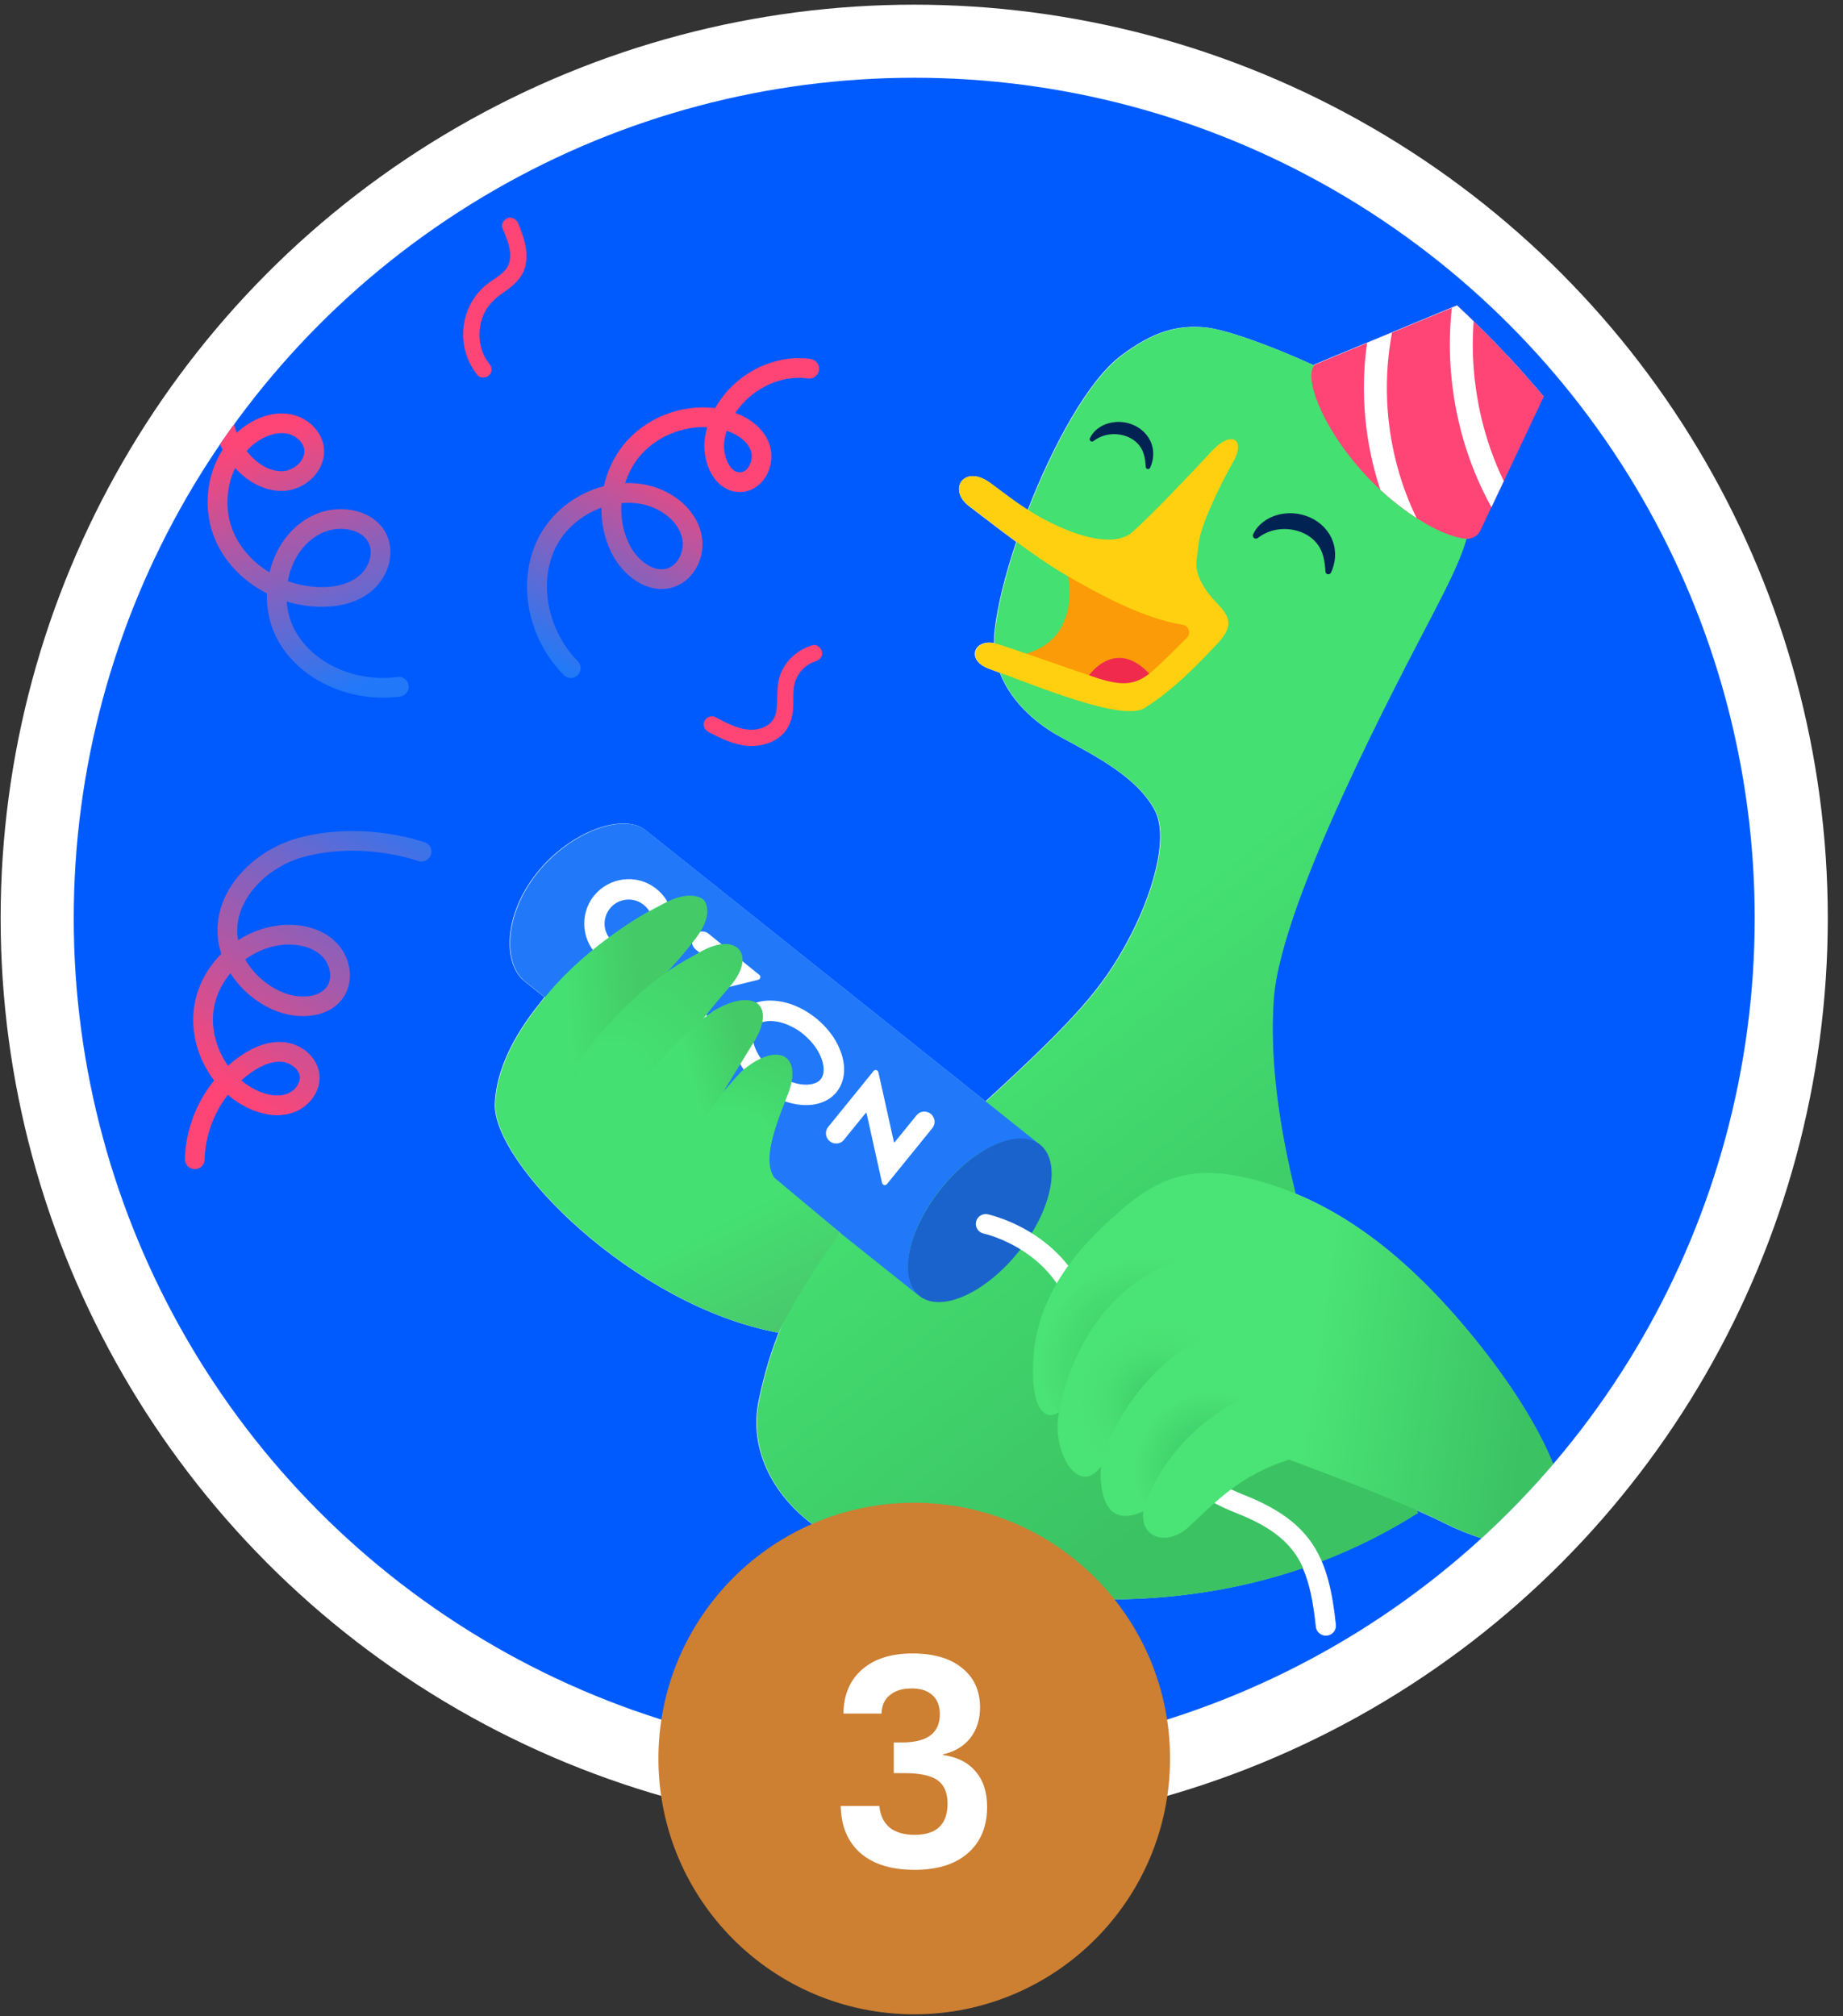 <svg width="85" height="93" viewBox="0 0 85 93" fill="none" xmlns="http://www.w3.org/2000/svg">
<rect x="0" y="0" width="85" height="93" fill="#333333" stroke="none"/>
<circle cx="42.164" cy="42.35" r="40.449" fill="#005BFF" stroke="white" stroke-width="3.371"/>
<g clip-path="url(#clip0_2334_12584)">
<g clip-path="url(#clip1_2334_12584)">
<path d="M52.314 60.25C51.195 60.25 49.998 62.584 49.475 64.919C48.861 67.659 49.178 70.4 51.641 69.363C51.379 66.486 52.332 64.459 53.071 63.353V60.656C52.829 60.376 52.574 60.25 52.314 60.25H52.314Z" fill="black"/>
<path d="M72.569 11.855L72.171 12.02L71.748 12.196L71.029 12.494L70.255 12.815L69.303 13.21L68.831 13.405L68.716 13.454L68.519 13.536L68.496 13.545L68.067 13.722L66.938 14.191L66.282 14.462L65.486 14.793L64.18 15.335L63.028 15.812L62.999 15.824L62.212 16.151L60.623 16.809C60.611 16.821 60.6 16.835 60.589 16.849C58.48 15.886 56.474 15.183 55.569 15.099C54.29 14.98 53.166 15.297 51.7 16.403C50.189 17.543 48.559 20.529 47.4 23.52C46.699 23.077 46.168 22.639 45.64 22.259C44.447 21.401 43.693 22.602 44.699 23.353C45.12 23.667 45.948 24.32 46.868 24.994C46.353 26.527 45.993 27.979 45.871 29.09C45.849 29.286 45.843 29.476 45.847 29.662C44.906 29.474 44.533 30.468 45.634 30.856C45.779 30.907 45.941 30.966 46.113 31.03C46.679 32.521 48.014 33.51 48.893 33.983C50.772 34.994 52.448 35.907 53.238 37.339C53.964 38.655 53.096 41.404 51.974 43.462C50.852 45.52 49.71 46.894 45.614 50.651C45.559 50.702 45.504 50.751 45.449 50.801L29.763 38.288C28.748 37.478 26.295 38.338 24.758 40.266C23.221 42.193 23.18 44.457 24.195 45.267L25.109 45.995C25.022 46.103 24.937 46.212 24.855 46.322C24.853 46.323 24.852 46.325 24.851 46.327C23.722 47.736 22.891 49.32 22.822 50.898C22.701 53.679 29.261 60.242 35.88 61.468C35.88 61.468 35.932 61.361 36.031 61.169C35.606 62.185 35.253 63.318 34.988 64.613C34.509 66.957 35.748 69.124 37.711 70.491C40.389 72.355 50.242 75.698 60.081 72.324C60.407 73.05 60.569 73.928 60.687 75.032C60.711 75.265 60.908 75.438 61.138 75.438C61.154 75.438 61.17 75.437 61.186 75.436C61.436 75.409 61.617 75.185 61.59 74.936C61.467 73.782 61.288 72.825 60.939 72.012C62.435 71.438 63.926 70.705 65.386 69.78C65.386 69.78 65.363 69.736 65.322 69.657C65.832 69.881 66.283 70.09 66.668 70.283C68.845 71.373 71.725 71.892 72.096 70.244C72.475 68.559 70.737 64.93 67.392 61.017C64.671 57.835 62.149 56.054 59.739 55.055C58.983 52.004 58.526 48.868 58.729 46.069C59.061 41.488 64.657 31.039 66.017 28.412C66.811 26.878 67.354 25.795 67.618 24.842C67.852 24.853 68.002 24.681 68.111 24.576L68.764 23.387L69.333 22.183L70.172 20.41L70.71 19.276L71.603 17.388L71.656 17.276L71.939 16.675L72.288 15.939V15.937L72.477 15.54L74.623 11.004L72.569 11.855Z" fill="white"/>
<path d="M51.721 16.41C49.173 18.332 46.287 25.502 45.892 29.097C45.607 31.693 47.697 33.335 48.914 33.99C50.793 35.001 52.469 35.914 53.259 37.346C53.985 38.661 53.117 41.411 51.995 43.468C50.873 45.526 49.732 46.901 45.636 50.658C40.932 54.972 36.531 57.175 35.009 64.619C34.53 66.963 35.769 69.131 37.732 70.498C40.895 72.7 54.07 76.966 65.408 69.787C65.408 69.787 58.039 55.872 58.75 46.076C59.083 41.494 64.678 31.045 66.038 28.418C67.768 25.078 68.309 23.876 67.362 21.506C66.413 19.136 57.781 15.309 55.59 15.105C55.425 15.09 55.262 15.082 55.1 15.082C54.015 15.082 52.997 15.447 51.721 16.41Z" fill="url(#paint0_linear_2334_12584)"/>
<path d="M49.257 26.581C49.257 26.581 49.897 29.441 47.295 30.161L52.134 32.424L56.015 28.924L51.569 25.762L49.257 26.581Z" fill="#FB9B08"/>
<path d="M50.201 31.193C50.268 31.072 51.52 29.353 53.109 31.193L53.237 31.788L51.994 32.39L50.287 31.83L50.201 31.193Z" fill="#EF2A4C"/>
<path d="M55.873 20.823C54.974 21.796 53.026 23.851 52.214 24.549C51.482 25.179 50.063 24.87 48.644 24.199C47.258 23.542 46.458 22.839 45.661 22.265C44.468 21.407 43.662 22.571 44.72 23.359C45.502 23.942 47.687 25.692 49.256 26.584C50.627 27.363 52.647 28.51 54.549 28.818C54.832 28.864 54.942 29.212 54.741 29.416C54.306 29.856 53.685 30.475 53.239 30.877C52.491 31.551 51.916 31.702 50.617 31.279C49.521 30.923 47.137 30.064 46.025 29.708C44.971 29.37 44.495 30.454 45.655 30.862C47.504 31.512 51.741 33.328 52.795 32.657C54.117 31.816 55.139 30.76 56.174 29.66C57.288 28.477 56.185 28.085 55.593 27.172C54.969 26.212 55.219 25.851 55.284 25.082C55.358 24.213 56.389 22.145 56.851 21.353C57.486 20.265 56.818 19.801 55.873 20.823Z" fill="#FFD00F"/>
<path d="M42.431 59.805L24.217 45.275C23.201 44.465 23.242 42.2 24.779 40.273C26.317 38.346 28.769 37.486 29.784 38.296L47.998 52.827C46.983 52.016 44.914 52.922 43.376 54.849C41.839 56.776 41.416 58.995 42.431 59.805Z" fill="#2179F9"/>
<path d="M47.969 52.797C48.965 53.591 48.525 55.797 46.988 57.724C45.451 59.651 43.398 60.569 42.402 59.776C41.407 58.982 41.847 56.776 43.384 54.849C44.921 52.922 46.974 52.003 47.969 52.797Z" fill="#1B63CC"/>
<path d="M61.159 75.444C60.929 75.444 60.733 75.271 60.708 75.038C60.41 72.24 59.83 70.892 57.004 69.786C53.936 68.585 50.385 65.215 49.535 61.098C48.836 57.709 45.503 56.929 45.362 56.898C45.117 56.843 44.963 56.601 45.017 56.356C45.071 56.112 45.312 55.957 45.557 56.011C45.722 56.046 49.605 56.938 50.425 60.914C51.201 64.674 54.565 67.856 57.335 68.94C60.563 70.203 61.286 71.882 61.611 74.942C61.638 75.191 61.457 75.415 61.207 75.441C61.191 75.443 61.175 75.444 61.159 75.444Z" fill="white"/>
<path d="M61.128 26.357C61.107 25.931 61.037 25.549 60.858 25.248C60.684 24.947 60.417 24.726 60.099 24.583C59.781 24.441 59.416 24.379 59.056 24.41C58.694 24.442 58.338 24.565 58.011 24.814L58.007 24.817C57.945 24.864 57.857 24.852 57.81 24.789C57.778 24.747 57.773 24.692 57.794 24.646C57.995 24.205 58.441 23.876 58.927 23.748C59.415 23.616 59.949 23.657 60.42 23.868C60.891 24.074 61.3 24.48 61.472 24.977C61.65 25.473 61.584 25.997 61.386 26.413C61.354 26.48 61.273 26.509 61.205 26.477C61.159 26.455 61.131 26.41 61.128 26.361L61.128 26.357Z" fill="#012354"/>
<path d="M52.842 21.535C52.826 21.207 52.772 20.911 52.634 20.679C52.499 20.446 52.292 20.275 52.047 20.165C51.801 20.055 51.52 20.007 51.241 20.032C50.961 20.056 50.686 20.151 50.433 20.343L50.431 20.346C50.383 20.382 50.314 20.372 50.278 20.325C50.253 20.292 50.25 20.249 50.266 20.214C50.421 19.873 50.766 19.619 51.141 19.52C51.518 19.417 51.931 19.449 52.295 19.613C52.659 19.772 52.975 20.086 53.108 20.469C53.245 20.852 53.194 21.258 53.041 21.579C53.016 21.631 52.954 21.653 52.902 21.628C52.866 21.611 52.844 21.576 52.842 21.539L52.842 21.535Z" fill="#012354"/>
<path d="M74.644 11.012L72.498 15.548L72.309 15.945V15.947L71.961 16.683L71.678 17.284L71.625 17.396L70.731 19.284L70.194 20.418L69.355 22.191L68.785 23.395L68.28 24.463C68.193 24.649 68.026 24.788 67.825 24.832C67.761 24.845 67.694 24.853 67.632 24.85C67.591 24.847 67.55 24.844 67.506 24.838C67.47 24.834 67.433 24.828 67.395 24.821C67.391 24.82 67.385 24.82 67.38 24.818C66.846 24.721 66.122 24.405 65.332 23.896C64.849 23.586 64.338 23.201 63.836 22.752V22.75C63.83 22.747 63.823 22.741 63.817 22.735C63.764 22.688 63.713 22.641 63.661 22.593V22.591C63.657 22.586 63.651 22.582 63.646 22.577C63.589 22.524 63.531 22.471 63.475 22.415C63.343 22.288 63.212 22.158 63.083 22.022C63.013 21.949 62.947 21.876 62.88 21.802C62.813 21.729 62.747 21.657 62.683 21.582V21.581C60.889 19.517 60.114 17.322 60.645 16.817L62.233 16.159L63.021 15.832L63.05 15.819L64.202 15.342L65.507 14.8L66.304 14.47L66.959 14.199L68.089 13.73L68.517 13.553L68.54 13.543L68.737 13.462L68.852 13.413L69.325 13.218L70.277 12.823L71.051 12.502L71.77 12.203L72.192 12.028L72.591 11.863L74.644 11.012Z" fill="#FF4576"/>
<path d="M28.293 43.462C27.803 43.063 27.753 42.367 28.135 41.9C28.545 41.399 29.258 41.376 29.691 41.742C30.146 42.094 30.258 42.807 29.855 43.303C29.487 43.755 28.796 43.871 28.293 43.462ZM30.293 41.018C29.361 40.255 28.08 40.48 27.406 41.305C26.697 42.172 26.815 43.474 27.698 44.192C28.585 44.914 29.888 44.767 30.583 43.895C31.273 43.066 31.207 41.766 30.293 41.018Z" fill="white"/>
<path d="M40.906 54.617C40.921 54.6 40.934 54.583 40.948 54.566C41.619 53.738 42.291 52.91 42.962 52.083C42.977 52.064 42.992 52.046 43.007 52.026C43.111 51.883 43.133 51.727 43.064 51.563C42.995 51.401 42.868 51.303 42.694 51.279C42.521 51.256 42.377 51.314 42.266 51.451C42.125 51.624 41.984 51.798 41.843 51.971C41.662 52.195 41.48 52.419 41.299 52.642C41.283 52.662 41.263 52.678 41.237 52.703C41.229 52.673 41.222 52.654 41.218 52.635C41.19 52.512 41.163 52.388 41.136 52.264C40.948 51.42 40.76 50.577 40.573 49.733C40.552 49.641 40.534 49.548 40.51 49.456C40.487 49.37 40.398 49.331 40.325 49.372C40.305 49.383 40.288 49.403 40.273 49.421C39.58 50.275 38.888 51.129 38.195 51.984C38.178 52.004 38.163 52.025 38.15 52.048C38.042 52.245 38.081 52.512 38.297 52.663C38.481 52.792 38.747 52.769 38.898 52.603C38.932 52.566 38.964 52.526 38.995 52.487C39.292 52.121 39.589 51.755 39.886 51.389C39.904 51.367 39.926 51.347 39.954 51.317C39.964 51.349 39.971 51.367 39.975 51.386C40.014 51.563 40.054 51.74 40.093 51.917C40.281 52.763 40.468 53.608 40.656 54.454C40.665 54.493 40.672 54.533 40.684 54.571C40.719 54.673 40.835 54.696 40.906 54.617Z" fill="white"/>
<path d="M33.034 47.365C33.021 47.231 32.957 47.125 32.854 47.041C32.463 46.724 32.072 46.406 31.681 46.089C31.661 46.073 31.643 46.055 31.625 46.039C31.626 46.033 31.628 46.027 31.63 46.021C31.654 46.014 31.679 46.006 31.704 46C32.673 45.76 33.643 45.521 34.613 45.281C34.728 45.253 34.843 45.224 34.959 45.195C35.015 45.182 35.053 45.15 35.065 45.093C35.077 45.038 35.057 44.994 35.012 44.961C35.005 44.956 34.999 44.951 34.993 44.946C34.226 44.324 33.46 43.702 32.693 43.08C32.671 43.063 32.649 43.044 32.625 43.03C32.465 42.932 32.255 42.946 32.102 43.062C31.951 43.178 31.882 43.377 31.931 43.557C31.96 43.665 32.023 43.747 32.109 43.816C32.428 44.072 32.745 44.331 33.062 44.588C33.08 44.602 33.097 44.615 33.113 44.631C33.122 44.64 33.126 44.653 33.135 44.669C33.108 44.677 33.088 44.684 33.066 44.689C31.987 44.954 30.907 45.219 29.828 45.484C29.808 45.489 29.788 45.493 29.77 45.5C29.688 45.532 29.658 45.622 29.708 45.694C29.724 45.718 29.748 45.739 29.771 45.757C30.594 46.425 31.417 47.093 32.24 47.76C32.268 47.782 32.299 47.803 32.33 47.821C32.496 47.915 32.663 47.913 32.822 47.809C32.979 47.706 33.051 47.554 33.034 47.365Z" fill="white"/>
<path d="M37.15 50.031C36.862 50.025 36.589 49.952 36.327 49.837C36.12 49.746 35.928 49.631 35.746 49.495C35.502 49.313 35.29 49.1 35.113 48.854C34.955 48.635 34.832 48.398 34.762 48.136C34.722 47.983 34.703 47.828 34.722 47.669C34.753 47.41 34.893 47.237 35.141 47.153C35.307 47.097 35.479 47.086 35.654 47.1C35.963 47.125 36.252 47.222 36.527 47.362C36.714 47.457 36.891 47.569 37.001 47.663C37.389 47.979 37.659 48.307 37.839 48.706C37.926 48.9 37.983 49.103 37.987 49.318C37.988 49.403 37.98 49.487 37.957 49.569C37.91 49.744 37.801 49.866 37.639 49.941C37.484 50.013 37.319 50.034 37.15 50.031ZM38.676 50.243C38.798 50.054 38.873 49.848 38.908 49.627C38.962 49.279 38.917 48.94 38.809 48.608C38.626 48.047 38.298 47.58 37.875 47.177C37.759 47.066 37.637 46.961 37.506 46.867C37.301 46.718 37.089 46.585 36.861 46.476C36.463 46.286 36.045 46.168 35.601 46.154C35.251 46.142 34.914 46.199 34.601 46.362C34.333 46.501 34.124 46.701 33.976 46.965C33.811 47.258 33.756 47.576 33.775 47.908C33.798 48.308 33.923 48.678 34.112 49.028C34.35 49.467 34.672 49.837 35.057 50.152C35.215 50.282 35.438 50.433 35.626 50.538C35.975 50.733 36.344 50.873 36.74 50.937C37.082 50.993 37.423 50.992 37.758 50.898C38.142 50.79 38.456 50.583 38.676 50.243Z" fill="white"/>
<path d="M29.777 42.126C27.204 43.597 23.002 47.269 22.843 50.903C22.723 53.684 29.282 60.247 35.902 61.474C35.902 61.474 36.96 59.272 38.762 56.869L35.448 54.102C35.023 53.42 35.856 51.831 36.165 50.784C37.501 46.268 33.242 50.459 33.242 50.459C37.973 43.585 32.258 47.081 32.258 47.081C32.892 46.258 33.309 45.779 33.653 45.361C34.95 43.783 33.614 43.228 32.561 43.783C31.725 44.224 30.339 45.126 30.339 45.126C32.727 42.948 33.15 41.34 31.926 41.34C31.451 41.34 30.729 41.581 29.777 42.126Z" fill="url(#paint1_linear_2334_12584)"/>
<path d="M51.591 55.916C50.573 56.817 47.887 59.148 47.662 62.574C47.489 65.218 48.317 65.539 48.844 65.124C48.464 66.921 49.739 69.088 50.776 67.64C50.776 67.64 50.474 70.762 52.73 69.71C52.567 70.978 53.862 71.332 54.843 70.417C56.079 69.266 57.179 68.052 59.455 67.326C62.728 68.55 65.192 69.538 66.689 70.288C68.866 71.377 71.746 71.897 72.117 70.249C72.496 68.564 70.758 64.935 67.413 61.022C64.142 57.197 61.16 55.396 58.312 54.545C57.313 54.246 56.464 54.102 55.705 54.102C54.118 54.102 52.926 54.735 51.591 55.916Z" fill="url(#paint2_linear_2334_12584)"/>
<path d="M50.778 67.64C50.778 67.64 51.469 63.743 55.951 61.364C55.187 60.816 54.424 60.582 53.705 60.582C50.238 60.582 47.758 65.991 50.778 67.64Z" fill="url(#paint3_radial_2334_12584)"/>
<path d="M48.864 65.116C48.864 65.116 49.541 59.809 54.388 58.112C53.439 57.28 52.569 56.934 51.796 56.934C48.396 56.933 46.886 63.632 48.864 65.116Z" fill="url(#paint4_radial_2334_12584)"/>
<path d="M27.031 48.894C27.031 48.894 28.147 46.842 30.339 45.146C29.885 43.994 29.245 43.547 28.575 43.547C26.257 43.547 23.584 48.894 27.031 48.894Z" fill="black"/>
<path d="M29.797 49.907C29.797 49.907 30.93 48.053 32.272 47.102C31.82 46.151 31.225 45.785 30.628 45.785C28.673 45.785 26.709 49.725 29.797 49.907Z" fill="black"/>
<path d="M32.087 52.471C32.087 52.471 32.501 51.405 33.242 50.496C32.82 48.986 32.24 48.434 31.703 48.434C30.281 48.433 29.163 52.299 32.087 52.471Z" fill="black"/>
<path d="M52.712 69.696C52.712 69.696 53.566 66.168 57.803 64.243C57.085 63.151 56.262 62.715 55.443 62.715C52.166 62.714 48.941 69.696 52.712 69.696Z" fill="url(#paint5_radial_2334_12584)"/>
<path d="M31.817 41.312C31.437 41.312 30.938 41.468 30.357 41.823C28.51 42.773 26.296 44.428 24.877 46.327C23.465 48.217 25.361 49.505 27.032 48.896C28.755 46.785 30.819 44.999 32.127 43.23C32.94 42.131 32.691 41.312 31.818 41.312H31.817Z" fill="url(#paint6_linear_2334_12584)"/>
<path d="M31.987 44.087C30.14 45.038 28.247 46.839 26.828 48.738C25.416 50.628 28.441 50.574 30.112 49.966C31.835 47.855 32.207 47.174 33.653 45.517C34.598 44.434 34.331 43.543 33.434 43.543C33.05 43.543 32.562 43.736 31.987 44.087Z" fill="url(#paint7_radial_2334_12584)"/>
<path d="M32.907 46.628C31.357 47.774 31.006 48.316 29.184 50.303C27.59 52.041 30.417 53.082 32.088 52.474C33.413 50.303 33.607 49.929 34.769 48.062C35.5 46.886 35.22 46.129 34.371 46.129C33.986 46.129 33.485 46.285 32.907 46.628Z" fill="url(#paint8_linear_2334_12584)"/>
<path d="M34.199 49.417C32.876 50.819 32.678 51.381 31.234 53.658C30.258 55.196 32.618 56.097 34.446 55.687C34.986 55.566 35.468 54.67 35.819 54.467C35.19 53.736 35.512 52.544 36.327 50.501C36.794 49.33 36.48 48.648 35.78 48.648C35.363 48.649 34.808 48.891 34.199 49.417Z" fill="url(#paint9_radial_2334_12584)"/>
<path d="M63.836 22.749V22.747C63.83 22.744 63.824 22.738 63.818 22.732C63.765 22.685 63.713 22.638 63.662 22.59V22.588C62.941 20.417 62.729 18.081 63.05 15.817L64.202 15.34C63.657 18.215 64.051 21.257 65.332 23.894C64.849 23.583 64.338 23.199 63.836 22.749Z" fill="white"/>
<path d="M69.355 22.191L68.786 23.395C67.251 20.631 66.614 17.35 66.96 14.199L68.089 13.73C67.652 16.584 68.1 19.593 69.355 22.191Z" fill="white"/>
<path d="M72.308 15.945V15.946L71.96 16.682L71.677 17.283L71.624 17.395C71.065 15.826 70.873 14.147 71.05 12.501L71.769 12.203L72.192 12.027C71.98 13.322 72.019 14.667 72.308 15.945Z" fill="white"/>
<path d="M34.23 17.415C33.71 17.804 33.285 18.289 32.984 18.826C31.41 18.632 29.768 19.273 28.763 20.513C28.311 21.072 28.004 21.732 27.851 22.425C26.558 22.76 25.376 23.655 24.777 24.921C23.839 26.903 24.342 29.46 26.002 31.138C26.106 31.243 26.249 31.287 26.385 31.268C26.48 31.256 26.571 31.213 26.644 31.141C26.823 30.965 26.824 30.677 26.648 30.499C25.274 29.11 24.832 26.927 25.598 25.309C26.021 24.415 26.831 23.745 27.737 23.417C27.73 24.132 27.882 24.849 28.201 25.5C28.718 26.554 29.901 27.465 31.075 27.077C32.013 26.768 32.584 25.665 32.346 24.619C32.154 23.775 31.487 23.024 30.561 22.61C30.015 22.367 29.426 22.264 28.834 22.283C28.971 21.847 29.184 21.437 29.469 21.085C30.212 20.168 31.435 19.651 32.616 19.707C32.569 19.87 32.534 20.034 32.51 20.2C32.403 20.936 32.635 21.752 33.087 22.232C33.399 22.563 33.807 22.726 34.236 22.69C34.667 22.654 35.055 22.404 35.304 22.006C35.598 21.537 35.662 20.938 35.471 20.443C35.232 19.823 34.674 19.327 33.913 19.047C34.138 18.708 34.429 18.4 34.774 18.143C35.52 17.586 36.426 17.337 37.259 17.458C37.507 17.494 37.738 17.322 37.774 17.074C37.81 16.826 37.638 16.595 37.39 16.559C37.209 16.533 37.026 16.52 36.842 16.52C35.937 16.52 35.01 16.834 34.23 17.415ZM33.748 21.609C33.485 21.329 33.342 20.791 33.409 20.331C33.432 20.175 33.467 20.021 33.515 19.87C34.067 20.055 34.474 20.382 34.623 20.77C34.711 20.997 34.675 21.299 34.534 21.524C34.478 21.614 34.349 21.769 34.16 21.785C34.146 21.785 34.132 21.786 34.118 21.786C33.982 21.786 33.861 21.728 33.748 21.609ZM29.017 25.1C28.732 24.52 28.616 23.858 28.661 23.207C29.188 23.157 29.715 23.228 30.191 23.44C30.857 23.737 31.331 24.254 31.46 24.821C31.592 25.402 31.279 26.053 30.79 26.215C30.697 26.245 30.603 26.26 30.508 26.26C29.924 26.259 29.32 25.718 29.017 25.1Z" fill="url(#paint10_linear_2334_12584)"/>
<path d="M11.335 15.268C9.786 16.549 9.374 18.967 10.27 20.741C9.506 21.938 9.338 23.55 9.941 24.93C10.397 25.971 11.254 26.83 12.306 27.37C12.289 28.147 12.468 28.916 12.833 29.565C13.803 31.291 15.942 32.328 18.119 32.162C18.232 32.154 18.344 32.142 18.457 32.127C18.705 32.093 18.88 31.865 18.846 31.616C18.813 31.367 18.585 31.194 18.336 31.226C16.405 31.484 14.467 30.619 13.625 29.12C13.393 28.709 13.258 28.235 13.222 27.743C13.666 27.88 14.131 27.963 14.604 27.985C15.299 28.017 16.29 27.927 17.074 27.315C17.883 26.684 18.217 25.606 17.869 24.752C17.666 24.255 17.27 23.88 16.724 23.667C16.028 23.396 15.163 23.431 14.465 23.76C13.551 24.191 12.861 25.014 12.521 26.078C12.487 26.185 12.457 26.294 12.43 26.403C11.695 25.958 11.104 25.32 10.774 24.566C10.356 23.611 10.414 22.488 10.845 21.585C11.481 22.295 12.316 22.688 13.105 22.641C13.116 22.641 13.126 22.64 13.137 22.639C13.672 22.598 14.198 22.321 14.548 21.893C14.859 21.512 14.996 21.057 14.933 20.61C14.829 19.873 14.171 19.239 13.369 19.102C12.733 18.993 12.029 19.168 11.385 19.596C11.218 19.706 11.062 19.829 10.917 19.964C10.415 18.602 10.783 16.903 11.914 15.969C12.107 15.809 12.134 15.522 11.975 15.329C11.885 15.22 11.755 15.164 11.624 15.164C11.522 15.164 11.42 15.198 11.335 15.268ZM11.439 20.882C11.416 20.854 11.393 20.826 11.371 20.797C11.525 20.628 11.698 20.479 11.887 20.353C12.148 20.18 12.667 19.903 13.216 19.997C13.633 20.068 13.984 20.387 14.033 20.737C14.07 20.997 13.931 21.212 13.845 21.318C13.649 21.557 13.349 21.716 13.052 21.734C13.027 21.736 13.001 21.736 12.976 21.736C12.451 21.736 11.882 21.422 11.439 20.882ZM14.646 27.078C14.172 27.056 13.709 26.961 13.274 26.805C13.302 26.653 13.339 26.502 13.386 26.354C13.649 25.533 14.169 24.904 14.852 24.582C15.325 24.36 15.93 24.333 16.395 24.514C16.609 24.597 16.893 24.766 17.027 25.095C17.222 25.573 17.002 26.219 16.515 26.598C16.017 26.987 15.365 27.082 14.847 27.082C14.777 27.082 14.71 27.08 14.646 27.078Z" fill="url(#paint11_linear_2334_12584)"/>
<path d="M11.309 44.254C11.663 44.881 12.248 45.423 12.959 45.741C13.739 46.092 14.79 46.065 15.132 45.417C15.342 45.018 15.2 44.424 14.809 44.064C14.438 43.722 13.849 43.542 13.195 43.57C12.52 43.599 11.862 43.852 11.309 44.254ZM11.128 49.832C11.341 50.013 11.575 50.167 11.828 50.287C12.327 50.527 12.811 50.591 13.189 50.472C13.577 50.349 13.863 49.982 13.827 49.653C13.787 49.283 13.358 49.004 12.982 48.975C12.573 48.944 12.107 49.107 11.599 49.459C11.434 49.574 11.277 49.698 11.128 49.832ZM8.812 53.894C8.644 53.825 8.527 53.657 8.531 53.465C8.558 52.149 9.051 50.856 9.877 49.834C9.097 48.822 8.737 47.482 8.995 46.213C9.167 45.367 9.604 44.601 10.206 43.998C10.12 43.734 10.065 43.462 10.043 43.187C9.871 40.97 11.798 39.204 13.7 38.668C15.49 38.164 17.634 38.229 19.582 38.847C19.823 38.923 19.953 39.179 19.877 39.418C19.802 39.657 19.546 39.789 19.307 39.714C17.524 39.148 15.57 39.086 13.946 39.543C12.37 39.986 10.819 41.444 10.949 43.116C10.956 43.201 10.967 43.285 10.982 43.369C11.629 42.952 12.378 42.695 13.156 42.662C14.063 42.623 14.868 42.884 15.425 43.396C16.126 44.042 16.341 45.07 15.935 45.84C15.34 46.97 13.767 47.097 12.587 46.571C11.76 46.2 11.078 45.601 10.627 44.89C10.262 45.326 9.998 45.842 9.885 46.394C9.692 47.342 9.953 48.364 10.516 49.161C10.694 49 10.883 48.85 11.081 48.712C11.765 48.238 12.428 48.022 13.051 48.069C13.924 48.135 14.646 48.774 14.731 49.555C14.813 50.317 14.268 51.084 13.462 51.338C12.696 51.58 11.939 51.347 11.437 51.107C11.099 50.946 10.788 50.741 10.508 50.5C9.851 51.35 9.462 52.408 9.44 53.483C9.434 53.734 9.227 53.933 8.976 53.928C8.918 53.927 8.863 53.915 8.812 53.894Z" fill="url(#paint12_linear_2334_12584)"/>
<path d="M32.695 33.773C33.323 34.099 33.991 34.428 34.717 34.409C35.315 34.394 35.954 34.151 36.29 33.629C36.48 33.332 36.561 32.99 36.581 32.641C36.602 32.294 36.566 31.939 36.633 31.596C36.729 31.104 37.119 30.653 37.604 30.508C37.8 30.449 37.951 30.291 37.914 30.071C37.883 29.889 37.675 29.702 37.477 29.761C36.868 29.943 36.379 30.334 36.083 30.9C35.769 31.501 35.897 32.145 35.807 32.788C35.732 33.323 35.31 33.603 34.798 33.652C34.152 33.713 33.521 33.354 32.969 33.067C32.788 32.973 32.547 33.107 32.479 33.283C32.399 33.491 32.513 33.678 32.695 33.773Z" fill="#FF4576"/>
<path d="M22.559 16.768C22.041 16.137 21.985 15.166 22.334 14.444C22.537 14.024 22.844 13.754 23.221 13.492C23.682 13.173 24.116 12.807 24.239 12.231C24.38 11.574 24.154 10.915 23.903 10.315C23.824 10.127 23.649 9.993 23.435 10.054C23.257 10.104 23.095 10.331 23.174 10.521C23.371 10.992 23.63 11.572 23.494 12.091C23.367 12.579 22.852 12.808 22.484 13.092C21.681 13.712 21.266 14.737 21.377 15.745C21.441 16.328 21.655 16.854 22.027 17.307C22.157 17.465 22.43 17.438 22.563 17.303C22.719 17.145 22.689 16.927 22.559 16.768Z" fill="#FF4576"/>
</g>
</g>
<circle cx="42.165" cy="81.114" r="11.798" fill="#CD7F32"/>
<path d="M42.086 76.267C43.058 76.267 43.818 76.488 44.365 76.932C44.922 77.376 45.2 77.984 45.2 78.758C45.2 79.315 45.049 79.787 44.747 80.174C44.445 80.552 44.025 80.802 43.487 80.924V80.953C44.139 81.038 44.639 81.288 44.988 81.703C45.347 82.109 45.526 82.656 45.526 83.345C45.526 84.251 45.229 84.964 44.634 85.483C44.049 85.993 43.233 86.248 42.185 86.248C41.118 86.248 40.288 85.993 39.693 85.483C39.099 84.964 38.792 84.237 38.773 83.303H40.557C40.595 83.728 40.75 84.058 41.024 84.294C41.307 84.52 41.694 84.634 42.185 84.634C43.195 84.634 43.7 84.152 43.7 83.189C43.7 82.68 43.539 82.317 43.218 82.099C42.898 81.882 42.359 81.778 41.605 81.788H41.222V80.372H41.605C42.765 80.372 43.346 79.938 43.346 79.07C43.346 78.692 43.233 78.4 43.006 78.192C42.779 77.984 42.459 77.88 42.043 77.88C41.619 77.88 41.284 77.984 41.038 78.192C40.793 78.39 40.665 78.673 40.656 79.041H38.9C38.91 78.173 39.198 77.494 39.764 77.003C40.33 76.512 41.104 76.267 42.086 76.267Z" fill="white"/>
<defs>
<linearGradient id="paint0_linear_2334_12584" x1="58.352" y1="66.577" x2="44.524" y2="49.242" gradientUnits="userSpaceOnUse">
<stop stop-color="#3BC263"/>
<stop offset="1" stop-color="#44E071"/>
</linearGradient>
<linearGradient id="paint1_linear_2334_12584" x1="38.507" y1="60.461" x2="35.735" y2="55.125" gradientUnits="userSpaceOnUse">
<stop stop-color="#49C76C"/>
<stop offset="1" stop-color="#44E071"/>
</linearGradient>
<linearGradient id="paint2_linear_2334_12584" x1="70.038" y1="68.616" x2="60.029" y2="67.155" gradientUnits="userSpaceOnUse">
<stop stop-color="#3BC263"/>
<stop offset="1" stop-color="#4AE375"/>
</linearGradient>
<radialGradient id="paint3_radial_2334_12584" cx="0" cy="0" r="1" gradientUnits="userSpaceOnUse" gradientTransform="translate(53.433 64.701) rotate(-153.21) scale(3.79)">
<stop stop-color="#3BC263"/>
<stop offset="1" stop-color="#4AE375" stop-opacity="0"/>
</radialGradient>
<radialGradient id="paint4_radial_2334_12584" cx="0" cy="0" r="1" gradientUnits="userSpaceOnUse" gradientTransform="translate(53.024 63.093) rotate(-55.133) scale(5.098)">
<stop stop-color="#3BC263"/>
<stop offset="1" stop-color="#4AE375"/>
</radialGradient>
<radialGradient id="paint5_radial_2334_12584" cx="0" cy="0" r="1" gradientUnits="userSpaceOnUse" gradientTransform="translate(55.904 67.761) rotate(-139.741) scale(3.555)">
<stop stop-color="#3BC263"/>
<stop offset="1" stop-color="#4AE375"/>
</radialGradient>
<linearGradient id="paint6_linear_2334_12584" x1="29.477" y1="46.439" x2="26.221" y2="46.721" gradientUnits="userSpaceOnUse">
<stop stop-color="#44CB67"/>
<stop offset="1" stop-color="#44E071"/>
</linearGradient>
<radialGradient id="paint7_radial_2334_12584" cx="0" cy="0" r="1" gradientUnits="userSpaceOnUse" gradientTransform="translate(28.22 49.677) rotate(-159.499) scale(8.74 8.74)">
<stop stop-color="#44E071"/>
<stop offset="0.17" stop-color="#44E071"/>
<stop offset="1" stop-color="#44CB67"/>
</radialGradient>
<linearGradient id="paint8_linear_2334_12584" x1="34.345" y1="48.725" x2="31.813" y2="49.414" gradientUnits="userSpaceOnUse">
<stop stop-color="#44CB67"/>
<stop offset="1" stop-color="#44E071"/>
</linearGradient>
<radialGradient id="paint9_radial_2334_12584" cx="0" cy="0" r="1" gradientUnits="userSpaceOnUse" gradientTransform="translate(33.197 54.073) rotate(167.894) scale(6.906)">
<stop stop-color="#44E071"/>
<stop offset="0.43" stop-color="#44E071"/>
<stop offset="1" stop-color="#44CB67"/>
</radialGradient>
<linearGradient id="paint10_linear_2334_12584" x1="27.717" y1="31.867" x2="33.312" y2="22.023" gradientUnits="userSpaceOnUse">
<stop stop-color="#2179F8"/>
<stop offset="1" stop-color="#FF4576"/>
</linearGradient>
<linearGradient id="paint11_linear_2334_12584" x1="18.177" y1="31.112" x2="13.845" y2="19.375" gradientUnits="userSpaceOnUse">
<stop stop-color="#2179F9"/>
<stop offset="1" stop-color="#FF4576"/>
</linearGradient>
<linearGradient id="paint12_linear_2334_12584" x1="19.922" y1="37.021" x2="11.111" y2="50.783" gradientUnits="userSpaceOnUse">
<stop stop-color="#2179F9"/>
<stop offset="1" stop-color="#FF4576"/>
</linearGradient>
<clipPath id="clip0_2334_12584">
<rect x="3.4" y="3.586" width="77.528" height="77.528" rx="38.764" fill="white"/>
</clipPath>
<clipPath id="clip1_2334_12584">
<rect width="77.528" height="77.528" fill="white" transform="translate(3.4 3.586)"/>
</clipPath>
</defs>
</svg>
